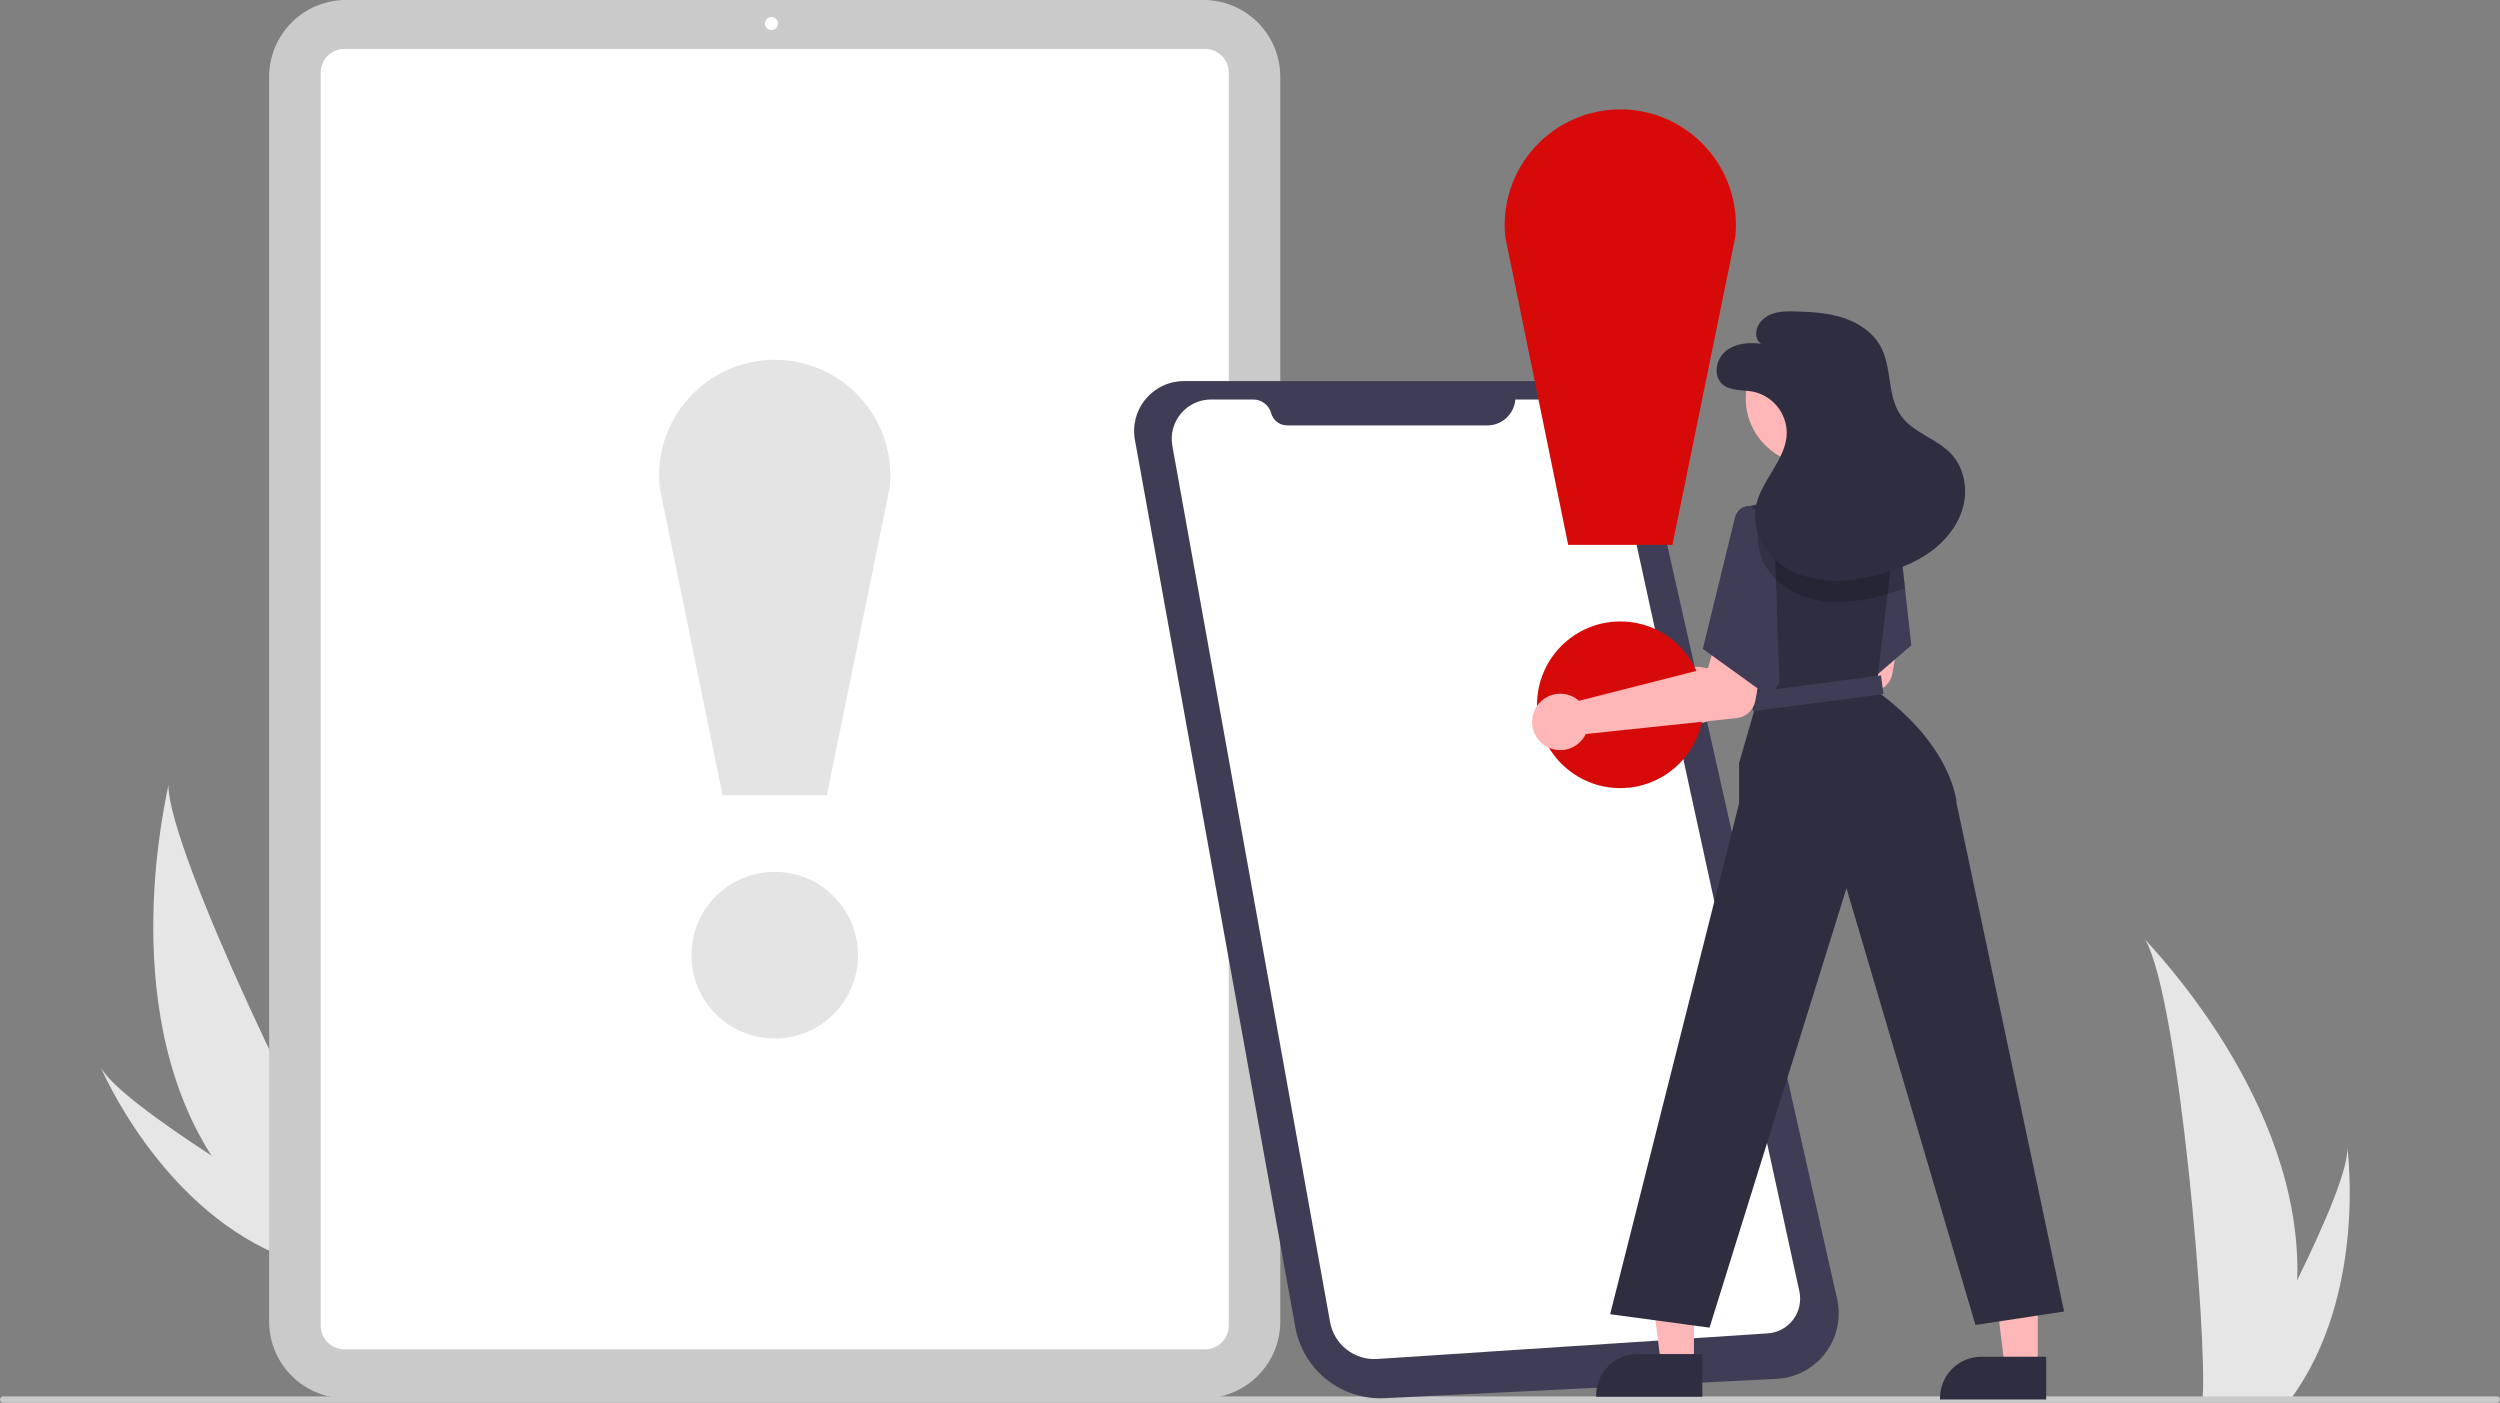 <svg width="319" height="179" viewBox="0 0 319 179" fill="none" xmlns="http://www.w3.org/2000/svg">
<rect x="0" y="0" width="319" height="179" fill="#808080" stroke="none"/>
<g clip-path="url(#clip0_7_429)">
<path d="M26.979 147.458C29.7 151.773 33.015 155.682 36.826 159.072C36.913 159.151 37.002 159.228 37.092 159.306L45.228 154.468C45.168 154.386 45.102 154.294 45.03 154.194C40.782 148.275 21.595 108.899 21.478 100.18C21.463 100.901 14.573 128.002 26.979 147.458Z" fill="#E6E6E6"/>
<path d="M35.256 160.006C35.381 160.062 35.51 160.117 35.639 160.169L41.743 156.54C41.648 156.485 41.537 156.42 41.409 156.347C39.32 155.125 33.102 151.455 26.98 147.457C20.401 143.161 13.93 138.49 12.807 136.074C13.041 136.63 20.284 153.523 35.256 160.006Z" fill="#E6E6E6"/>
<path d="M293.13 163.331C292.993 168.432 292.139 173.487 290.593 178.349C290.559 178.462 290.521 178.573 290.484 178.686H281.019C281.029 178.585 281.04 178.472 281.05 178.349C281.681 171.09 278.075 127.431 273.725 119.875C274.106 120.488 293.864 140.264 293.13 163.331Z" fill="#E6E6E6"/>
<path d="M292.42 178.349C292.34 178.462 292.258 178.575 292.174 178.686H285.073C285.127 178.59 285.189 178.477 285.262 178.349C286.435 176.231 289.907 169.897 293.129 163.331C296.591 156.275 299.77 148.952 299.502 146.301C299.585 146.899 301.982 165.123 292.42 178.349Z" fill="#E6E6E6"/>
<path d="M153.581 178.423H44.127C41.533 178.42 39.046 177.387 37.211 175.552C35.377 173.716 34.345 171.227 34.342 168.631V9.792C34.345 7.196 35.377 4.707 37.211 2.871C39.046 1.035 41.533 0.003 44.127 0H153.581C156.175 0.003 158.662 1.035 160.496 2.871C162.331 4.707 163.363 7.196 163.366 9.792V168.631C163.363 171.227 162.331 173.716 160.496 175.552C158.662 177.387 156.175 178.42 153.581 178.423V178.423Z" fill="#CACACA"/>
<path d="M153.773 172.175H43.934C43.135 172.175 42.368 171.856 41.802 171.29C41.237 170.725 40.919 169.957 40.918 169.157V9.266C40.919 8.465 41.237 7.698 41.802 7.132C42.368 6.566 43.135 6.248 43.934 6.247H153.773C154.573 6.248 155.34 6.566 155.905 7.132C156.471 7.698 156.789 8.465 156.79 9.266V169.157C156.789 169.957 156.471 170.725 155.905 171.29C155.34 171.856 154.573 172.175 153.773 172.175V172.175Z" fill="white"/>
<path d="M98.438 3.832C98.897 3.832 99.27 3.459 99.27 2.999C99.27 2.539 98.897 2.166 98.438 2.166C97.978 2.166 97.605 2.539 97.605 2.999C97.605 3.459 97.978 3.832 98.438 3.832Z" fill="white"/>
<path d="M318.592 179H0.408C0.3 179 0.196 178.957 0.12 178.88C0.043 178.804 0 178.7 0 178.592C0 178.483 0.043 178.379 0.12 178.303C0.196 178.226 0.3 178.183 0.408 178.183H318.592C318.7 178.183 318.804 178.226 318.88 178.303C318.957 178.379 319 178.483 319 178.592C319 178.7 318.957 178.804 318.88 178.88C318.804 178.957 318.7 179 318.592 179Z" fill="#CACACA"/>
<path d="M98.853 132.514C104.721 132.514 109.479 127.754 109.479 121.882C109.479 116.009 104.721 111.249 98.853 111.249C92.984 111.249 88.227 116.009 88.227 121.882C88.227 127.754 92.984 132.514 98.853 132.514Z" fill="#E4E4E4"/>
<path d="M105.505 101.473H92.201L84.168 62.156C83.962 60.103 84.188 58.029 84.831 56.069C85.475 54.109 86.522 52.305 87.904 50.774C89.287 49.243 90.975 48.02 92.859 47.181C94.744 46.343 96.783 45.91 98.845 45.909C100.907 45.907 102.946 46.339 104.831 47.174C106.717 48.01 108.406 49.232 109.791 50.761C111.175 52.29 112.224 54.093 112.87 56.052C113.516 58.012 113.744 60.085 113.54 62.139L105.505 101.473Z" fill="#E4E4E4"/>
<path d="M151.13 48.625H199.759C202.105 48.625 204.382 49.424 206.215 50.89C208.048 52.357 209.327 54.404 209.843 56.694L234.414 165.755C234.682 166.945 234.687 168.179 234.428 169.37C234.169 170.562 233.653 171.682 232.916 172.653C232.178 173.624 231.238 174.422 230.16 174.99C229.082 175.559 227.892 175.884 226.675 175.945L176.684 178.409C174.007 178.541 171.374 177.694 169.275 176.026C167.177 174.358 165.757 171.982 165.28 169.343L151.341 92.236L148.705 77.651L144.814 56.127C144.647 55.206 144.686 54.258 144.927 53.353C145.168 52.448 145.606 51.607 146.209 50.89C146.813 50.174 147.566 49.599 148.417 49.208C149.267 48.816 150.194 48.617 151.13 48.625V48.625Z" fill="#3F3D56"/>
<path d="M193.357 50.976H199.033C200.664 50.976 202.245 51.534 203.514 52.557C204.784 53.58 205.666 55.007 206.013 56.601L229.598 164.772C229.734 165.395 229.734 166.04 229.598 166.662C229.462 167.285 229.193 167.871 228.81 168.38C228.427 168.89 227.938 169.31 227.378 169.613C226.818 169.916 226.198 170.095 225.563 170.136L175.734 173.404C174.328 173.497 172.937 173.068 171.828 172.199C170.718 171.331 169.966 170.084 169.717 168.697L149.591 56.892C149.461 56.168 149.491 55.424 149.679 54.714C149.867 54.003 150.209 53.342 150.681 52.778C151.152 52.214 151.741 51.76 152.407 51.449C153.072 51.137 153.798 50.976 154.533 50.976H159.918C160.439 50.976 160.946 51.148 161.36 51.465C161.773 51.782 162.071 52.227 162.206 52.731V52.731C162.326 53.175 162.589 53.568 162.954 53.848C163.319 54.128 163.767 54.28 164.227 54.28H189.791C190.692 54.28 191.56 53.94 192.221 53.327C192.882 52.715 193.288 51.875 193.357 50.976V50.976Z" fill="white"/>
<path d="M218.506 85.65C218.665 85.753 218.816 85.869 218.957 85.996L235.429 81.794L236.553 77.817L242.772 78.73L241.466 85.963C241.36 86.547 241.068 87.082 240.634 87.486C240.199 87.89 239.645 88.142 239.055 88.204L219.822 90.231C219.508 90.891 219.001 91.441 218.368 91.806C217.735 92.171 217.006 92.334 216.278 92.275C215.55 92.215 214.857 91.935 214.292 91.471C213.727 91.008 213.316 90.383 213.114 89.681C212.912 88.978 212.929 88.231 213.162 87.538C213.395 86.845 213.833 86.239 214.419 85.802C215.004 85.364 215.709 85.115 216.439 85.088C217.169 85.061 217.89 85.257 218.506 85.65H218.506Z" fill="#FFB6B6"/>
<path d="M206.751 100.564C212.619 100.564 217.377 95.803 217.377 89.931C217.377 84.059 212.619 79.298 206.751 79.298C200.883 79.298 196.125 84.059 196.125 89.931C196.125 95.803 200.883 100.564 206.751 100.564Z" fill="#D70A0A"/>
<path d="M213.404 69.523H200.099L192.067 30.206C191.86 28.152 192.086 26.079 192.729 24.119C193.373 22.158 194.42 20.354 195.803 18.824C197.185 17.293 198.873 16.069 200.758 15.231C202.642 14.393 204.681 13.96 206.743 13.958C208.805 13.957 210.844 14.388 212.73 15.224C214.615 16.06 216.304 17.282 217.689 18.811C219.073 20.34 220.122 22.142 220.768 24.102C221.414 26.061 221.642 28.135 221.438 30.188L213.404 69.523Z" fill="#D70A0A"/>
<path d="M243.883 82.339L239.64 86.002L233.703 91.123L231.081 77.699L230.807 76.303L230.591 75.195L236.607 64.71L241.621 64.998L241.964 65.018L241.971 65.094L242.05 65.797L243.078 75.051L243.102 75.274L243.883 82.339Z" fill="#3F3D56"/>
<path d="M216.148 174.15L211.945 174.15L209.946 157.93L216.148 157.931L216.148 174.15Z" fill="#FFB6B6"/>
<path d="M217.219 178.226L203.67 178.226V178.054C203.67 176.654 204.225 175.312 205.214 174.323C206.204 173.333 207.545 172.777 208.944 172.777H208.944L217.22 172.777L217.219 178.226Z" fill="#2F2E41"/>
<path d="M260.021 174.493L255.819 174.493L253.82 158.273L260.022 158.274L260.021 174.493Z" fill="#FFB6B6"/>
<path d="M261.093 178.569L247.543 178.569V178.397C247.543 176.997 248.099 175.655 249.088 174.666C250.077 173.676 251.418 173.12 252.817 173.12H252.817L261.093 173.12L261.093 178.569Z" fill="#2F2E41"/>
<path d="M263.38 167.35L252.068 169.065L235.613 113.336L218.135 169.408L205.453 167.693L221.905 102.525V97.38L224.133 89.662L223.9 87.573L222.279 72.966L221.576 66.63L221.531 66.221C221.493 65.878 221.584 65.532 221.786 65.252C221.988 64.972 222.287 64.778 222.625 64.706V64.706L227.904 63.595H236.531L241.621 64.998L241.971 65.094L242.128 65.138L242.05 65.797L240.857 75.805L240.792 76.354L239.64 86.003L239.386 88.119C249.326 95.322 249.669 102.525 249.669 102.525L263.38 167.35Z" fill="#2F2E41"/>
<path d="M231.175 59.255C235.824 59.255 239.594 55.484 239.594 50.831C239.594 46.179 235.824 42.407 231.175 42.407C226.525 42.407 222.756 46.179 222.756 50.831C222.756 55.484 226.525 59.255 231.175 59.255Z" fill="#FFB6B6"/>
<path d="M240.017 86.183L223.364 88.362L223.675 90.743L240.328 88.564L240.017 86.183Z" fill="#3F3D56"/>
<path d="M201.025 89.08C201.185 89.183 201.335 89.299 201.477 89.425L217.948 85.224L219.072 81.247L225.291 82.16L223.985 89.393C223.88 89.977 223.588 90.511 223.153 90.916C222.718 91.32 222.164 91.572 221.574 91.634L202.341 93.661C202.028 94.321 201.521 94.87 200.888 95.236C200.255 95.601 199.526 95.764 198.797 95.704C198.069 95.645 197.376 95.365 196.811 94.901C196.246 94.438 195.835 93.814 195.633 93.111C195.431 92.408 195.448 91.661 195.681 90.968C195.914 90.275 196.353 89.669 196.938 89.232C197.523 88.794 198.228 88.545 198.958 88.518C199.688 88.491 200.409 88.687 201.025 89.08H201.025Z" fill="#FFB6B6"/>
<path d="M226.361 66.853L223.448 64.624C222.66 64.325 221.581 65.174 221.391 65.996L217.278 82.802L225.847 88.976L227.047 87.09L226.361 66.853Z" fill="#3F3D56"/>
<g opacity="0.2">
<path d="M243.078 75.051C242.351 75.34 241.609 75.591 240.857 75.805C240.617 75.877 240.37 75.946 240.127 76.011C238.523 76.457 236.874 76.724 235.211 76.807C234.496 76.837 233.779 76.818 233.066 76.749C232.3 76.672 231.544 76.523 230.807 76.303C230.783 76.296 230.756 76.289 230.732 76.282C229.199 75.847 227.794 75.048 226.636 73.953C226.377 73.701 226.135 73.432 225.912 73.147C225.272 72.363 224.803 71.454 224.534 70.477C224.264 69.501 224.202 68.479 224.349 67.478C224.378 67.296 224.417 67.116 224.466 66.939C224.595 66.456 224.766 65.986 224.977 65.533C225.069 65.32 225.172 65.111 225.282 64.905L229.155 63.595H236.531L241.621 64.998L241.964 65.018L241.971 65.094L242.128 65.138L242.05 65.797L243.078 75.051Z" fill="black"/>
</g>
<path d="M224.724 43.857C223.15 43.664 221.422 43.8 220.195 44.806C218.968 45.812 218.571 47.902 219.733 48.983C220.762 49.94 222.37 49.715 223.748 49.987C224.935 50.253 225.998 50.91 226.768 51.852C227.537 52.795 227.969 53.968 227.993 55.185C227.972 58.675 224.625 61.318 224.024 64.755C223.614 67.101 224.603 69.57 226.312 71.227C228.021 72.885 230.371 73.78 232.739 74.023C235.107 74.265 237.501 73.895 239.802 73.286C242.113 72.675 244.387 71.808 246.326 70.409C248.265 69.01 249.854 67.039 250.477 64.73C251.099 62.421 250.652 59.773 249.048 58C247.211 55.97 244.156 55.272 242.567 53.042C240.786 50.542 241.445 46.983 240.003 44.273C239.041 42.463 237.218 41.229 235.276 40.579C233.333 39.929 231.259 39.801 229.212 39.738C228.135 39.705 227.026 39.694 226.024 40.086C225.021 40.479 224.14 41.374 224.088 42.45C224.036 43.526 224.724 43.857 224.724 43.857Z" fill="#2F2E41"/>
</g>
<defs>
<clipPath id="clip0_7_429">
<rect width="319" height="179" fill="white"/>
</clipPath>
</defs>
</svg>
